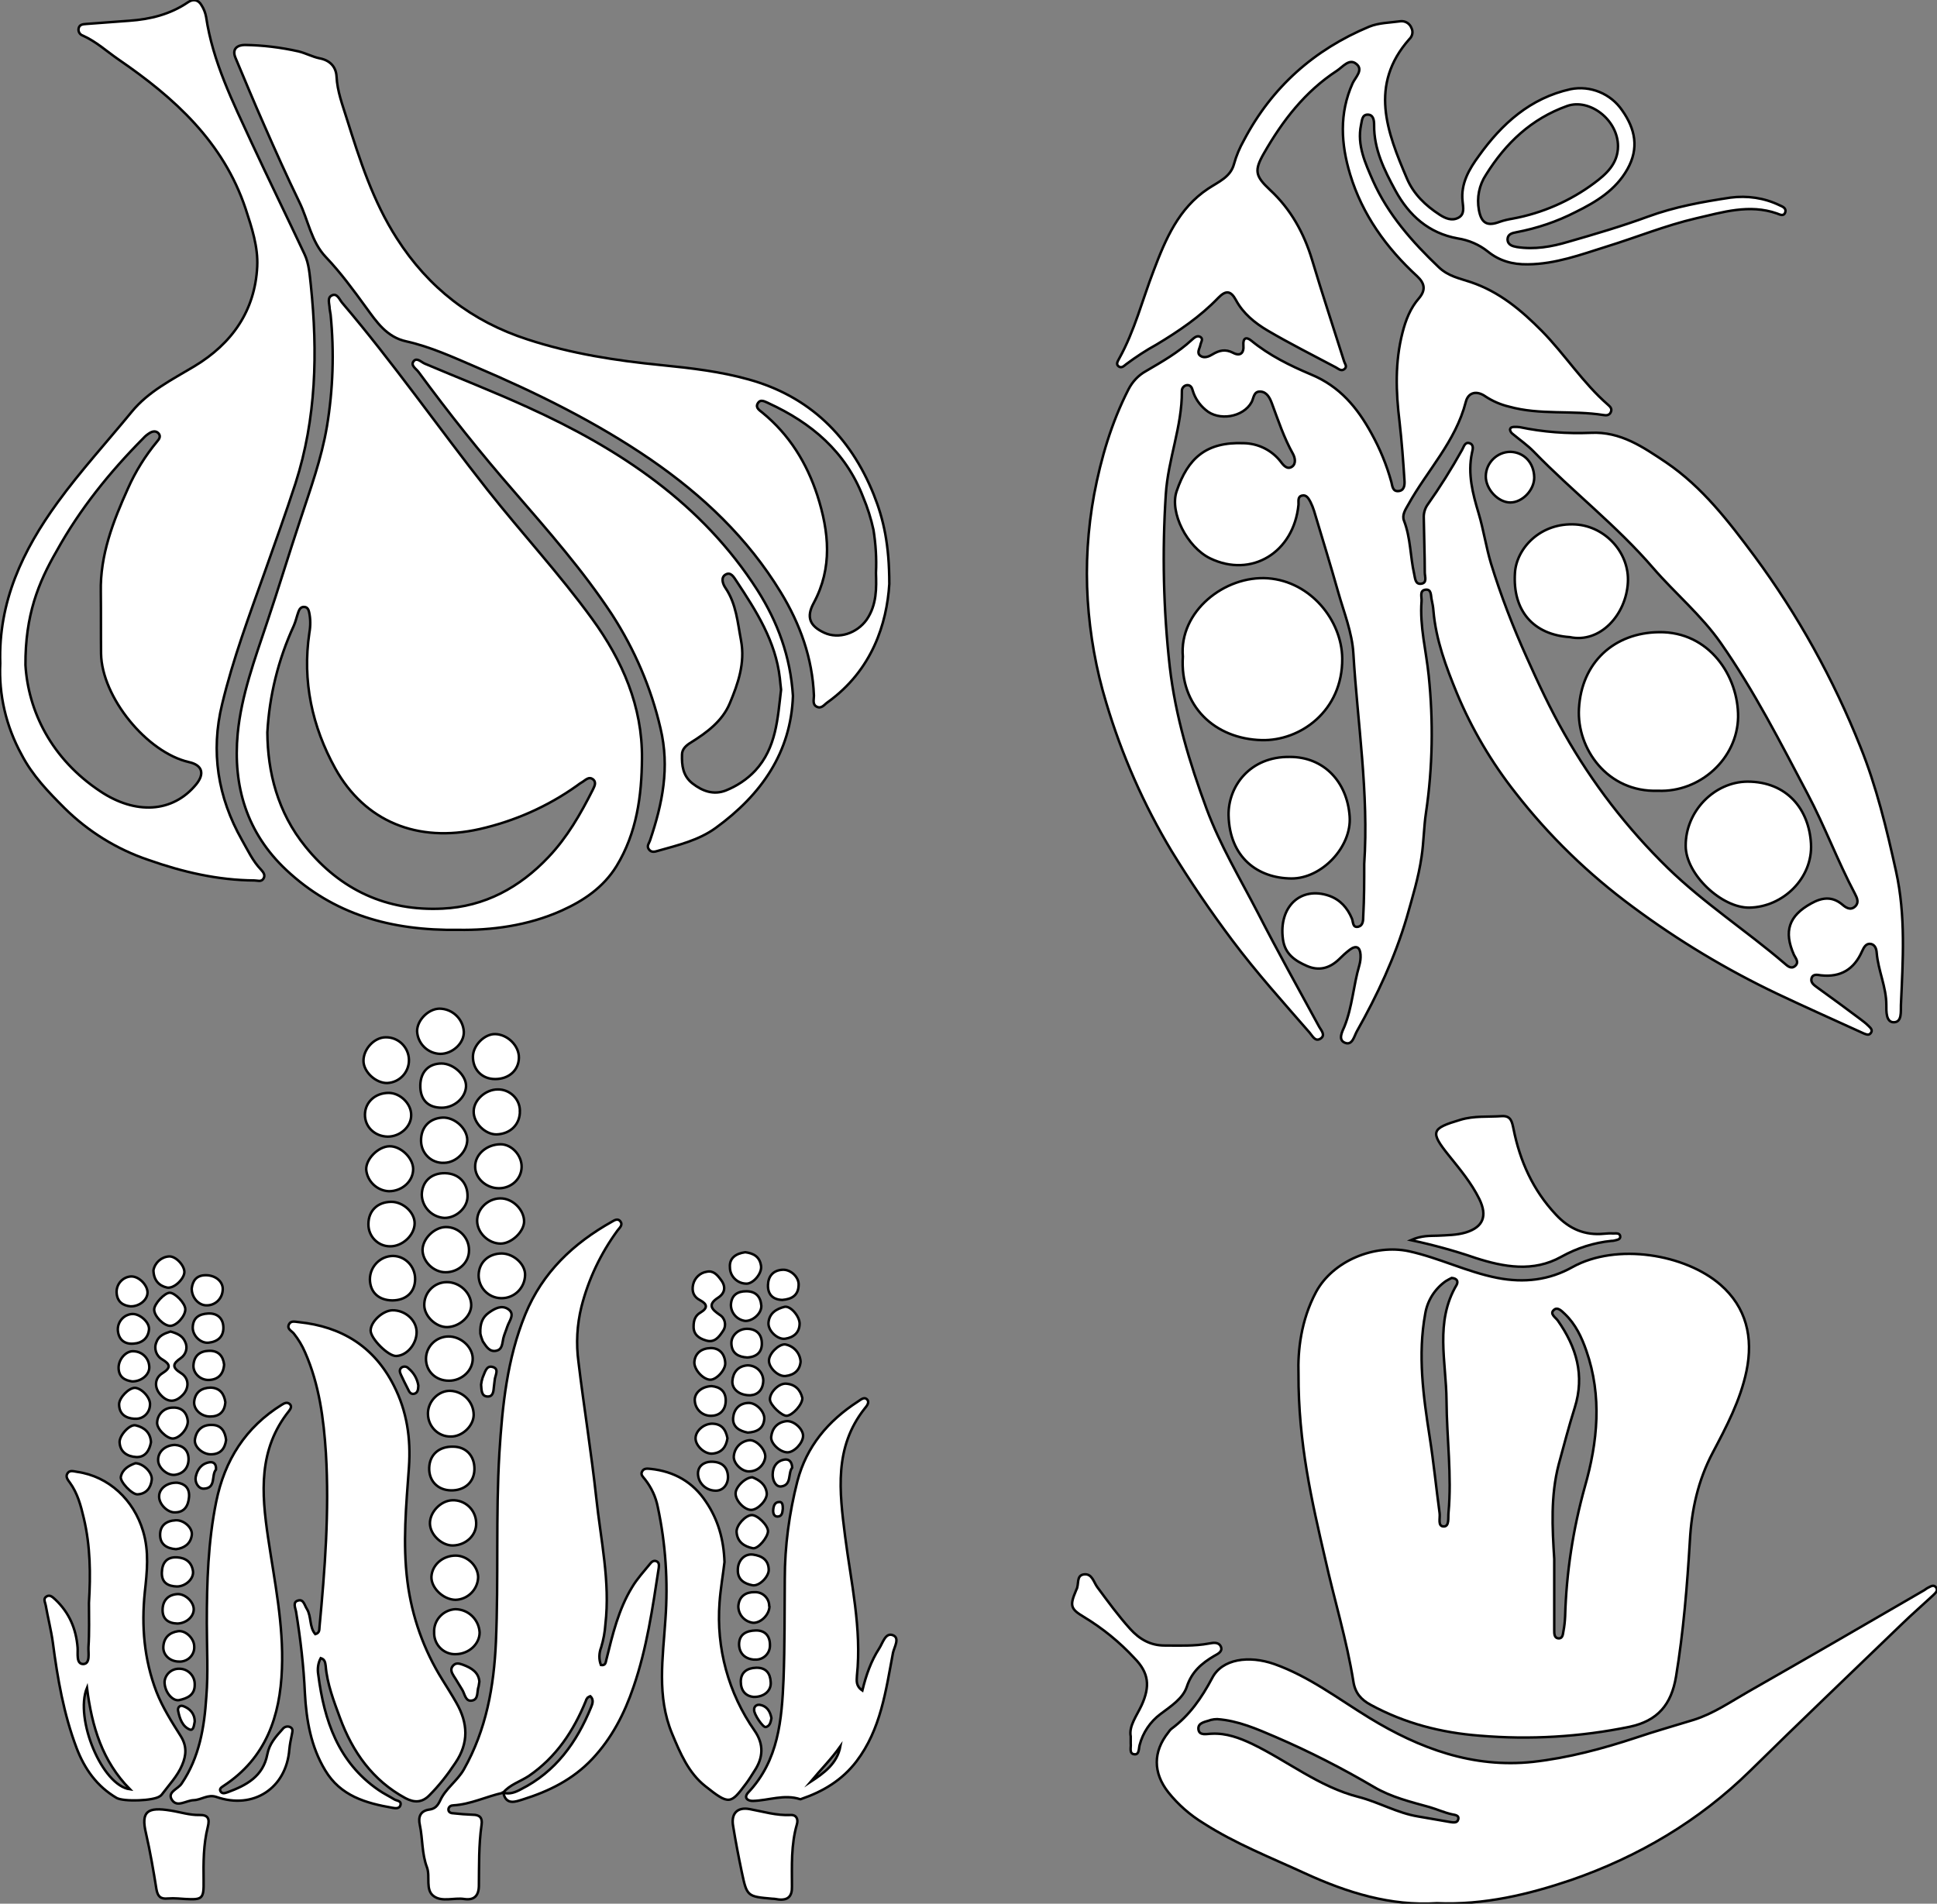 <?xml version="1.0" encoding="utf-8"?>
<!-- Generator: Adobe Illustrator 24.1.0, SVG Export Plug-In . SVG Version: 6.00 Build 0)  -->
<svg version="1.1" id="图层_1" xmlns="http://www.w3.org/2000/svg" xmlns:xlink="http://www.w3.org/1999/xlink" x="0px" y="0px"
	 viewBox="0 0 783.9 770.6" style="enable-background:new 0 0 783.9 770.6;" xml:space="preserve">
<rect x="0" y="0" width="783.9" height="770.6" fill="#808080" stroke="none"/>
<style type="text/css">
	.st0{fill:#FFFFFF;stroke:#000000;stroke-miterlimit:10;}
</style>
<g>
	<path id="X3FD6FFM2Gra6OT21" class="st0" d="M552.1,349.7c1.9-28.6-2.7-56.9-4.4-85.3c-0.5-8.3-3.8-16.5-6.1-24.6
		c-3.1-11-6.5-22-9.8-33c-0.4-1.3-0.9-2.5-1.5-3.7c-0.7-1.3-1.6-2.9-3.3-2.5c-2,0.4-1.4,2.4-1.5,3.7c-1.9,19.4-19.1,29.8-35.8,21.7
		c-9.2-4.5-16.5-18.5-13.5-27.2c4.5-13.2,11.8-20,27.1-19.4c6,0.1,11.5,2.9,15.1,7.6c1.1,1.5,2.6,3.2,4.5,1.9
		c1.7-1.2,1.2-3.6,0.4-5.1c-3.7-6.6-6-13.6-8.6-20.6c-0.8-2.1-2-4.6-4.7-4.7c-2.7-0.1-2.6,2.7-3.5,4.3c-3.3,6.1-13.3,7.8-18.6,3.1
		c-2.4-2-4.3-4.7-5.2-7.8c-0.3-1.2-0.9-2.3-2.3-2.2c-1.2,0.1-2.2,1.2-2.1,2.5c0,0,0,0,0,0c0.1,14.2-5.6,27.5-6.5,41.7
		c-1.5,23.3-1,46.6,1.6,69.8c2.3,20,8,38.8,14.9,57.5c5.5,14.8,13.5,28.1,20.7,42c8,15.6,16.5,30.9,24.9,46.3
		c0.8,1.4,2.7,3.4,0.4,4.8c-2.1,1.2-3.1-1.1-4.3-2.5c-10.7-12.3-21.6-24.4-31.4-37.5c-8.7-11.6-16.8-23.5-24.4-35.9
		c-11.3-18.8-20.2-39-26.5-60.1c-4.1-13.5-6.6-27.5-7.5-41.6c-0.9-14.3,0-28.7,2.6-42.8c2.8-14.7,7-29,13.9-42.5
		c1.6-3.1,4-5.7,7.1-7.4c6.5-3.8,13-7.5,18.5-12.6c1-0.9,2.2-2,3.5-1.2s0.2,2.1,0,3.2c-0.3,1.6-1.7,3.3,0.1,4.5
		c1.5,1,3.4,0.2,4.7-0.6c2.8-1.7,5.3-2.3,8.4-0.7c2.8,1.5,4.5,0.3,4.2-3.1c-0.2-2.7,1-3.6,3.2-1.8c7.3,6,15.7,10.1,24.2,13.7
		c11.6,4.8,18.7,13.4,24.4,23.8c3.5,6.3,6.2,12.9,8.1,19.8c0.4,1.6,0.5,3.7,2.7,3.6c2.5-0.1,2.7-2.4,2.6-4.1c-0.5-8-1.1-15.9-2-23.9
		c-1.5-12.2-1.9-24.2,1.2-36.2c1.3-5.1,3.2-9.9,6.6-13.8c3-3.5,2.3-6.2-0.7-9c-12.5-11.5-22.2-25-27.1-41.2
		c-3.7-12.2-4.5-24.7,1-36.9c1.1-2.4,4.6-5.5,1.4-7.9c-2.8-2.2-5.3,1.2-7.7,2.8c-12.9,8.4-22,20.2-29.5,33.3
		c-4.1,7.1-3.7,9.3,2.4,15c8.4,7.8,13.7,17.4,17,28.3c4.1,13.7,8.6,27.3,12.9,40.9c0.3,1.1,1.4,2.2,0.3,3.2c-1.3,1.2-2.5,0-3.6-0.6
		c-9.2-4.9-18.6-9.6-27.6-14.9c-5.1-3-9.9-6.9-12.8-12.3c-2.1-3.9-4.1-4.1-7.2-0.9c-7.3,7.6-16,13.5-25,18.9
		c-4.2,2.3-8.3,5-12.2,7.9c-0.9,0.7-1.9,1.8-3.1,0.9s-0.3-2.1,0.2-3.1c6.3-11.3,9.4-23.8,14-35.7c4.8-12.7,10.1-25.2,22-33.1
		c4.2-2.8,9.1-4.7,10.5-10c0.9-3.3,2.3-6.6,4-9.6c11.3-21.5,28.4-36.7,50.7-46c3.9-1.6,8.4-1.6,12.7-2.2c1.9-0.2,3.7,0.9,4.4,2.7
		c0.8,1.6,0.4,3.4-0.9,4.6c-16.3,18.5-9,37.5-0.9,56.4c2.7,6.3,7.5,10.9,13.2,14.6c2.3,1.5,4.9,2.6,7.5,1.3c2.8-1.4,2-4.3,1.8-6.7
		c-0.8-7.2,2.7-13.1,6.6-18.4c9.3-13,20.8-23.4,37.1-27c8-1.6,16.3,1.8,20.9,8.6c5.3,7.5,6.9,15.3,2.1,23.8S646,81.7,637.7,85.8
		c-7.6,3.9-15.6,6.6-24,8.2c-1.6,0.3-3.5,0.7-3.6,2.8c0,2.4,2.1,2.9,3.8,3.2c7.1,1.1,14-0.1,20.7-2.1c10.8-3.1,21.7-6.3,32.3-10.2
		c10.9-4,22.1-6,33.4-7.7c6.8-0.9,13.7,0.1,19.9,3.1c1.2,0.5,2.8,1.2,2.3,2.8c-0.6,1.9-2.3,0.9-3.4,0.5c-11.2-3.9-21.9-0.5-32.8,2
		c-12.4,2.9-24.1,7.7-36.1,11.4c-10.5,3.3-20.7,7.1-31.9,7.2c-6.2,0.1-11.5-1.4-16.2-5.2c-3.5-2.8-7.7-4.6-12.2-5.3
		c-11.7-2.1-19.7-9.3-25.2-19.4c-4.5-8.3-8.7-16.7-8.6-26.5c0-1.7-0.2-4.2-2.6-4.2s-2.3,2.6-2.7,4.2c-1.7,8.2,1.8,15.6,4.8,22.5
		c6.1,13.7,15.9,24.8,26.7,35.1c3.9,3.7,8.5,4.5,12.9,6c11.6,3.9,20.5,11.4,28.9,19.9c9.3,9.5,16.5,20.9,26.6,29.7
		c0.9,0.8,1.8,1.6,1.2,3s-1.9,1.4-3,1.2c-12.7-2-25.7,0.1-38.2-3.4c-3.4-0.8-6.6-2.2-9.5-4.1c-3.5-2.5-7-1.8-8,2.2
		c-4.1,16-15.6,27.7-23.3,41.6c-1.2,2.1-2.6,4.2-1.7,6.5c2.7,7,2.5,14.4,4.1,21.5c0.4,1.7,0.4,4.3,2.8,4c2.6-0.3,1.5-2.9,1.5-4.6
		c0-7.3-0.3-14.7-0.4-22c-0.1-1.8,0.4-3.7,1.4-5.2c5.1-7.2,9.8-14.7,14.1-22.4c0.7-1.2,1.1-3.3,3-2.7s1.3,2.6,1,3.9
		c-1.8,8.5,0.3,16.5,2.7,24.5c2,6.7,3,13.6,5,20.3c4,13,8.9,25.7,14.5,38.1c4.7,10.5,9.5,20.8,15.2,30.8
		c11.3,20,25.4,38.3,41.9,54.4c14.6,14.2,31.7,25.3,47.1,38.5c1.2,1,2.7,2.6,4.4,1.1s0.2-3.1-0.5-4.5c-4.2-9.5-2.1-15.8,7-20.8
		c4.3-2.4,8.4-3,12.5,0.4c1.5,1.3,3.4,2.6,5.3,0.8c1.6-1.5,0.8-3.4-0.1-5.1c-7-13.2-12.2-27.3-19.2-40.5c-11-20.8-21.6-41.7-35.1-61
		c-7.8-11.2-18.5-20.1-27.4-30.4c-14.7-17.1-32.6-30.9-48.2-47c-2.6-2.7-5.8-4.9-8.8-7.4c-0.5-0.4-0.8-1-0.9-1.6
		c0.1-1,1.1-1.1,1.9-1.1c0.7,0,1.3,0,2,0.1c9.5,2,19.2,2.7,28.8,2.3c12.1-0.6,21.2,5.8,30.5,12c14.7,10,25.3,23.9,35.8,38
		c17.5,23.7,31.9,49.7,42.8,77.1c6.5,16.1,10.6,33.1,14.4,50.3c4,18.1,2.8,36.1,2,54.2c-0.1,2.6,0.5,7-2.9,7c-3.2,0-3-4.5-3-7
		c0-7.3-3.3-13.9-3.9-21.1c-0.1-1.5-0.6-3.2-2.3-3.6c-2-0.4-2.9,1.4-3.6,2.9c-3.2,7.3-8.6,10.7-16.7,9.8c-1.4-0.2-3.3-0.7-3.8,1.3
		c-0.4,1.7,1.1,2.7,2.3,3.6c5.8,4.2,11.6,8.4,17.3,12.7c1.2,0.9,2.4,1.8,3.5,2.9c0.8,0.8,1.9,1.7,0.8,3c-0.8,0.9-1.8,0.4-2.8,0
		c-11.6-5.3-23.3-10.5-34.9-16c-20.6-9.8-40.2-21.6-58.5-35.2c-17.9-13.2-33.9-28.7-47.5-46.2c-9.7-12.3-17.7-25.9-23.7-40.3
		c-4.4-10.7-8.5-21.6-9.5-33.4c-0.1-1.5-0.4-3-0.7-4.4c-0.4-1.7,0-4.4-2.5-4.1s-1.5,2.9-1.6,4.6c-0.8,10.3,1.9,20.2,2.9,30.3
		c1.9,18.4,1.6,37-1.1,55.3c-0.9,5.9-0.9,12-1.8,17.9c-1.2,8.3-3.7,16.5-6,24.6c-4.8,16.2-11.9,31.4-20.2,46.1
		c-1.1,2-1.8,5.8-4.8,4.6s-1-4.7-0.2-6.6c3.2-8,3.6-16.5,6-24.7c0.4-1.4,0.6-2.9,0.5-4.4c-0.2-3-1.7-3.9-4.3-2
		c-1.6,1.2-3.1,2.6-4.5,4c-3.8,3.6-8.1,4.7-12.9,2.6s-8.9-4.8-9.7-10.8c-1.8-13.1,7.1-21.6,18.7-17.6c4.5,1.6,7.4,4.9,9.2,9.2
		c0.6,1.4,0.2,3.9,2.7,3.3c1.8-0.5,1.9-2.5,1.9-4.2C552.1,363.7,552.1,356.7,552.1,349.7z M654.8,59.2c0-10.7-11.5-19.5-20.6-16.3
		c-14.5,5.2-24.8,15-32.8,27.8c-2.8,4.2-3.8,9.3-2.9,14.3c1,5.4,3.4,6.7,8.4,4.8c1.7-0.6,3.5-1,5.3-1.3c11.9-2.2,23.2-7.1,33-14.4
		C649.9,70.6,654.8,66.3,654.8,59.2z"/>
	<path id="XFF3366M2Color4_1_" class="st0" d="M525.5,556.1c-0.3-9.1,0.9-21.5,7.1-33.1c6.8-12.6,23.6-19.5,37.6-16.5
		c12.3,2.7,23.5,8.4,35.8,10.8c10.8,2.1,21,0.9,30.4-4.4c17.9-9.9,45.6-5.2,59.8,7.1c10.6,9.2,13.4,21.4,10.6,35
		c-2.5,11.9-8.1,22.5-13.7,33.1c-5.9,11.2-8.5,23-9.2,35.4c-1.1,18.4-2.6,36.9-5.6,55.1c-1.9,11.5-7.5,18-18.8,20.4
		c-19.9,4.1-40.3,5.3-60.6,3.6c-15.7-1.2-30.4-5-44.2-12.5c-3.9-2.1-6.3-4.8-7-9.5c-2.7-16.8-7.7-33-11.4-49.6
		C530.9,607.7,525.4,584.1,525.5,556.1z M629,631.1c0,9.6,0,19.3,0,28.9c0,1.3,0,3,1.6,3.2c1.8,0.2,1.9-1.6,2.1-2.8
		c0.4-2,0.6-4,0.7-6c0.5-17.8,3.2-35.4,8-52.6c5.2-18.2,7-36.6,0.6-55c-1.9-5.5-4.4-10.8-8.7-14.9c-1.2-1.1-3-3.2-4.6-1.5
		c-1.5,1.5,0.8,2.9,1.7,4.1c7.6,10.8,11,22.2,6.9,35.3c-2.4,7.6-4.4,15.3-6.5,23C627.5,605.5,628.2,618.3,629,631.1L629,631.1z
		 M587.5,517.3c-0.8,0.4-1.6,0.8-2.4,1.3c-4.4,3.1-7.4,7.8-8.3,13.1c-3.1,16.8-0.8,33.4,1.8,50.1c1.6,10.2,2.6,20.4,4,30.7
		c0.3,2-0.9,5.4,1.7,5.4c2.3,0,1.7-3.5,1.9-5.5c1.4-15.1-0.7-30.2-0.8-45.4c-0.1-15.8-4.8-31.9,4.1-46.9
		C590.2,518.7,589.7,517.5,587.5,517.3z"/>
	<path id="XE655FFM2Gra4OT30_3_" class="st0" d="M185.6,376.4c-27.6,0.4-50.7-6.4-69.7-24.2c-16-15-21.7-33.9-19.7-55.3
		c1.5-15.5,6.9-30,11.8-44.7c4.7-13.9,8.9-27.9,13.5-41.7c4.1-12.5,8.6-24.8,10.8-37.8c2.5-15,3-30.2,1.5-45.3
		c-0.1-0.8-0.3-1.6-0.4-2.5c0-1.9-1.2-4.5,1.1-5.4c2-0.8,2.9,1.8,4,3.1c20.7,24.3,39,50.6,58.8,75.7c13.9,17.6,29.2,34.1,42.4,52.3
		c12.2,16.8,20.3,35.4,20.1,56.4c-0.1,15.1-2.1,30.2-10.3,43.6c-5.3,8.6-13.3,14-22.2,18C213.5,374.8,198.7,376.6,185.6,376.4z
		 M108.2,296.5c0.1,15.9,4.1,32.3,15.4,46.2c14.2,17.6,32.9,26.2,55.5,25.1c17-0.8,31.2-8.5,42.9-20.9c7.5-7.9,12.9-17.3,17.8-27
		c0.7-1.5,1.8-3.2,0.1-4.5c-1.5-1.1-2.8,0.2-4,1c-0.9,0.5-1.7,1.1-2.5,1.7c-11.8,8.4-25.2,14.3-39.3,17.5
		c-25.2,5.7-46.5-3.1-58.4-24.5c-9.4-17-13.4-35.4-10.5-54.9c0.5-2.8,0.5-5.7-0.1-8.4c-0.2-1-0.7-2-1.8-2.1
		c-1.4-0.2-2.1,0.8-2.5,1.9c-0.7,1.9-1.1,3.9-1.9,5.7C112.6,267,109,281.6,108.2,296.5z"/>
	<path id="XE655FFM2Gra4OT30_2_" class="st0" d="M0.1,268.5c-0.8-24.9,9.1-45.7,23.2-65.1c9.3-12.8,20-24.5,30-36.7
		c6.8-8.3,16.3-13,25.3-18.4c15.3-9.2,24.6-22.5,25.5-40.4c0.4-7.9-2.2-15.8-4.7-23.4c-9-27-28.8-44.9-51.4-60.4
		c-4.8-3.3-9.1-7.3-14.5-9.7c-1.2-0.4-1.9-1.6-1.7-2.8c0.3-1.7,1.7-1.8,3.1-1.9c5.8-0.4,11.6-0.9,17.4-1.3
		c8.6-0.6,16.6-2.6,23.8-7.5c2-1.4,4.2-1.1,5.5,1.3c0.9,1.4,1.5,3,1.8,4.6c2.7,18.2,10.8,34.4,18.4,50.9c7,15.1,14.3,30,21.4,45.1
		c1.9,4,2.1,8.4,2.6,12.7c2.8,27.1,2.2,53.9-6.2,80.1c-3.9,12-8.2,23.9-12.4,35.8c-6.3,17.7-12.9,35.3-17.3,53.6
		c-4.7,19.2-1.8,37.7,8,55c2.4,4.2,4.4,8.6,7.8,12.1c0.9,1,1.8,2.2,0.9,3.6s-2.4,0.7-3.6,0.7c-14.8-0.1-29-3.4-42.9-8.3
		c-12.8-4.3-24.4-11.5-34-21c-6.6-6.6-13-13.2-17.4-21.7C2.4,293.9-0.5,281.2,0.1,268.5z M10.3,269.2c1.1,18.4,10.3,37.9,30.4,51.2
		c14,9.3,29.1,8.8,38.7-2.9c3.5-4.3,2.5-7.8-2.9-9c-17.1-3.9-35.3-26.3-35.6-43.9c-0.1-8.3,0-16.6-0.1-25c-0.3-15,5-28.6,11-41.9
		c3-6.8,7-13.2,11.8-19c0.8-0.9,1.5-2,0.7-3.1c-1-1.3-2.4-1.1-3.6-0.4c-1,0.6-1.9,1.3-2.7,2.2c-13.6,13.7-25.7,28.7-35.1,45.7
		C15.5,235.9,10.2,249,10.3,269.2L10.3,269.2z"/>
	<path id="XFF3366M2Color4" class="st0" d="M581.5,770.4c-18.6,1.2-36.2-4.2-53.4-12.1c-13.9-6.4-28.2-12-41.1-20.3
		c-5.4-3.3-10.2-7.5-14.2-12.5c-6.2-7.9-6.2-16.4,0-24.2c0.4-0.6,0.8-1.1,1.3-1.5c7.3-5.4,12.2-12.5,16.5-20.6
		c4-7.7,14.8-9.2,25.1-5.6c14.1,5,25.9,14.1,38.5,21.8c20.3,12.4,41.9,20.4,66.2,17.8c14.2-1.6,28.1-5.3,41.7-9.8
		c7.7-2.6,15.5-4.8,23.3-7.2c8-2.5,14.9-7.3,22.1-11.4c23.7-13.5,47.3-27.2,70.9-40.9c0.6-0.3,1.1-0.8,1.7-1.1
		c1.2-0.6,2.5-1.6,3.5-0.1c0.8,1.2-0.4,2.2-1.2,3c-4.3,4-8.7,7.8-12.8,11.8c-20.5,19.8-41.1,39.4-61.4,59.4
		c-20.7,20.3-45.2,34.7-72.3,44.1C618.5,766.9,600.6,771.2,581.5,770.4z M492.6,695.9c-0.8,0-1.7,0.1-2.5,0.3
		c-2.1,0.8-5.4,1-5.1,3.8s3.5,1.8,5.4,1.8c5.9-0.3,11.2,1.7,16.3,4.1c14.5,7,27.1,17.4,43.1,21.5c8.2,2.1,15.6,6.5,24.1,7.9
		c4.2,0.7,8.5,1.5,12.7,2.2c1.3,0.2,3.1,0.6,3.5-0.9c0.6-1.9-1.4-1.9-2.6-2.2c-3.1-0.7-5.9-2-9-2.9c-7.6-2.1-15.4-4-22.4-8.1
		c-12.9-7.6-26.2-14.4-39.9-20.3C508.7,699.9,501.1,696.5,492.6,695.9z"/>
	<path id="XE655FFM2Gra4OT30_1_" class="st0" d="M359.9,236.4c-1,16-6.9,34.9-25,47.9c-1.3,0.9-2.4,2.7-4.3,1.8s-1.2-2.9-1.2-4.5
		c-0.6-15.2-5.6-29-13.4-41.8c-13.4-22-31.5-39.2-52.7-53.8c-22.2-15.2-46.2-27-70.8-37.5c-9.1-3.9-18.2-8.1-28-10.3
		c-8-1.7-12.1-7.9-16.4-13.8c-5.1-7-10.2-14-16.2-20.3c-6-6.3-7.1-14.9-10.8-22.4c-5-10.3-9.7-20.8-14.3-31.3c-4-9-7.7-18-11.5-27
		c-1.6-3.8,1-5.2,3.8-5.2c7.3,0.1,14.6,1,21.7,2.6c2.9,0.7,5.6,2.2,8.5,2.8c4.3,0.8,6.7,3.5,6.9,7.4c0.3,6,2.4,11.4,4.1,16.9
		c5.3,16.8,10.6,33.5,20.3,48.6c12.8,20,30.3,33.6,52.9,40.9c17.7,5.8,35.9,8.6,54.2,10.4c12,1.2,23.9,2.6,35.3,5.8
		c24.5,6.8,41.1,23,50.6,46.6C357.6,210.2,359.9,220.5,359.9,236.4z M354.5,231.9c0.3-5.8-0.1-11.7-1-17.4c-1-4.6-2.4-9-4.2-13.3
		c-7.1-18.4-20.9-30-38.3-38c-1.4-0.6-3.3-1.9-4.4,0.2c-0.9,1.7,0.8,2.7,1.9,3.6c10.9,8.9,18,20.4,22.3,33.6
		c4.7,14.7,6.2,29.2-1.5,43.5c-3.1,5.7-1.6,9.3,4.2,12c6,2.8,13.3,0.2,17.2-5.2C354.9,244.8,354.7,237.9,354.5,231.9z"/>
	<path id="XB6D21FM2Gra4OT29_5_" class="st0" d="M203.6,725.7c-6.8,1.5-13.1,4.7-20.2,5.1c-0.9,0-1.7,0.5-1.9,1.4
		c-0.2,1.3,0.9,1.8,1.9,1.8c2.6,0.3,5.3,0.5,7.9,0.6c2.8,0,4,1.2,3.6,4c-1.2,8.3-1,16.6-1.1,24.9c-0.1,4.1-2.1,5.8-6,5.2
		s-8.9,1.3-12.2-1.1c-3.6-2.5-1.4-7.9-2.8-11.7c-2.1-5.5-1.7-11.5-2.9-17.2c-0.7-3.1,0.1-5.7,3.9-6.2c2.2-0.3,3.3-1.5,4.3-3.6
		c2.2-4.9,6.9-7.9,9.6-12.6c9.1-16.1,12.2-33.6,13-51.7c1.1-25.5-0.1-51,1.4-76.4c1.2-19.1,3.1-38.1,10.5-56.2
		c7-17,19.4-28.7,35.1-37.5c1-0.6,2.2-1.3,3.2-0.3c1.4,1.6-0.1,2.7-1,3.9c-6.8,9.3-11.8,19.8-14.6,30.9c-1.8,7.3-2.2,14.9-1.2,22.3
		c2.2,18.3,5.2,36.6,7.2,55c1.8,17,5.7,33.9,3.7,51.2c-0.2,3.2-0.8,6.3-1.7,9.3c-0.9,2.3-1,4.9-0.1,7.2c2,0.3,1.9-1.2,2.2-2.2
		c2.5-10.1,4.9-20.3,10.4-29.3c2-3.4,4.8-6.4,7.3-9.5c0.6-0.8,1.5-1.5,2.6-1s1,1.6,0.9,2.6c-2.5,16.3-4.8,32.5-10.2,48.2
		c-3.7,10.9-8.8,20.8-16.7,29.2s-17.6,13.1-28.1,16.4c-2.9,0.9-6.8,2.5-7.9-2.7c2.6,0.7,4.9-0.2,7.1-1.4c14.1-7.1,22.6-19,28.4-33.2
		c0.6-1.4,1.2-3.1-0.3-4.5c-0.4,0.1-0.7,0.4-1.1,0.6c-0.3,0.4-0.6,0.8-0.7,1.3c-5,12.2-12,22.8-23.1,30.4
		C210.5,721.2,206.3,722.4,203.6,725.7z"/>
	<path id="XE655FFM2Gra4OT30" class="st0" d="M320.9,281.7c-0.8,22.9-12.8,40-31.2,53.4c-7,5.1-15.3,7-23.4,9.3
		c-1.3,0.4-2.7,0.8-3.7-0.6s0.1-2.4,0.5-3.7c5-14.8,8-29.4,4.2-45.3c-3.8-16.4-10.5-31.9-19.6-46C236,231,221.9,215,208,198.9
		c-13.6-15.6-26.4-31.7-38.6-48.3c-0.9-1.3-3.5-2.7-1.9-4.5c1.3-1.4,3,0.5,4.4,1.1c13.9,5.9,28,11.4,41.8,17.7
		c37.2,16.9,70.4,38.9,92.9,74.1C314.7,251.8,319.9,265.7,320.9,281.7z M316.1,279.2c-0.2-1.4-0.3-3.1-0.5-4.7
		c-1.7-14.9-9.5-27.1-17.5-39.2c-1.1-1.6-2.3-4-4.5-2.7c-2,1.2-1.1,3.8,0,5.4c4.4,6.5,4.9,14,6.3,21.3c1.7,9.1-1.2,17.4-4.6,25.5
		c-3,7.1-9.2,11.7-15.6,15.7c-2,1.2-3.7,2.7-3.7,5c-0.1,4.3,0.3,8.5,4.2,11.6c4.1,3.2,8.6,4.8,13.5,2.9c4.5-1.8,8.6-4.5,11.9-8
		C314.2,302.7,314.7,290.9,316.1,279.2L316.1,279.2z"/>
	<path id="XB6D21FM2Gra4OT29_4_" class="st0" d="M129.8,671.2c-1.1,2-1.4,4.4-1,6.7c2.4,18.5,8,35.4,24.4,46.7
		c2,1.4,4.3,2.5,6.4,3.8c1,0.6,3.1,0.5,2.4,2.5c-0.5,1.3-2,1.1-3.1,0.9c-10.9-1.9-21.1-4.8-27.3-15.2c-5.8-9.6-7.6-20.3-8.2-31.1
		c-0.5-11.1-1.8-22.2-3.6-33.2c-0.3-1.5-1.4-3.8,0.8-4.4c2.3-0.7,2.6,1.9,3.6,3.4c1.9,3.1,0.9,7.3,3.4,10.2c1.8-0.5,1.6-1.8,1.7-2.9
		c2.2-23.4,4-46.8,2.6-70.3c-0.9-14-2.7-27.8-8.4-40.8c-1.2-2.8-2.7-5.3-4.6-7.7c-0.9-1.1-2.8-1.8-2-3.6s2.6-1.1,4.1-1
		c17.3,1.8,30.4,9.9,38.4,25.7c5.3,10.4,6.9,21.4,6.1,33c-1.1,15.4-2.6,30.8-0.6,46.4c1.8,14.1,6.6,27.6,14.1,39.6
		c1.9,3.1,3.9,6.2,5.7,9.4c4.7,8.2,5.1,16.2-0.4,24.3c-3.1,4.7-6.6,9.2-10.6,13.2c-2.9,2.9-6,3-9.6,1.1
		c-13.3-7.2-21.4-18.7-26.5-32.5c-2.5-6.8-5.2-13.7-5.8-21.1C131.6,673,131.5,671.7,129.8,671.2z"/>
	<path id="XB6D21FM2Gra4OT29_3_" class="st0" d="M349,684.3c1.5-6.2,3.5-11.9,6.8-17c1.5-2.3,2.5-6.5,5.5-5.4s0.6,4.8,0.1,7.1
		c-2.9,15.3-4.9,31-14.8,44c-5.8,7.6-13.5,12.2-22.3,15.2c-0.1,0-0.3,0.2-0.5,0.1c-6.4-2.1-12.7,0.5-19,0.7c-2.1,0.1-4-1.2-2-3.4
		c12.3-13,13.6-29.5,14.3-46c0.5-13.5,0.4-27,0.5-40.5c0-13.3,1.8-26.6,5.1-39.5c3.7-14.1,12.4-24.4,24.4-32.2
		c1.1-0.7,2.5-2,3.6-1.1c1.5,1.3,0,2.9-0.8,3.9c-12.4,15.7-10.2,33.5-7.9,51.6c2.4,18.8,6.8,37.4,4.8,56.5
		C346.7,680.3,346.3,682.5,349,684.3z M340.1,706.9c-3.7,5.2-8.1,9.6-12.1,14.4C333.5,717.7,338.8,713.9,340.1,706.9z"/>
	<path id="XB6D21FM2Gra4OT29_2_" class="st0" d="M83.7,657.1c0-16.5,0.5-33,3.8-49.2c3.4-16.8,11.9-30.2,26.6-39.3
		c1-0.6,2.1-1.2,3.2-0.2c0.9,0.9,0.3,1.9-0.3,2.7c-12.5,15.6-11.2,33.2-8.5,51.4c2.6,17.6,6.3,35.1,5.6,53
		c-0.7,19.3-6.5,36.2-23.6,47.4c-0.9,0.6-1.9,1.2-1.2,2.3s1.8,0.6,2.8,0.3c7.6-2.8,14.4-6.4,16.1-15.4c0.8-4.2,3.4-7.1,6.1-10.1
		c0.7-1,2-1.4,3.1-0.9c1.4,0.7,0.9,1.9,0.7,3.1c-0.4,1.9-0.8,3.9-1,5.9c-1.2,15.8-14.6,24.5-29.5,19.3c-3.5-1.2-6.1,1.2-9.2,1.3
		s-6.7,3.1-8.8-0.1s2.5-4.4,3.9-6.6c7.2-10.6,9.2-22.8,10-35.1C84.3,677.1,83.7,667.1,83.7,657.1z"/>
	<path id="XB6D21FM2Gra4OT29_1_" class="st0" d="M36,648.8c0.7-11.5,0.6-23-2.1-34.3c-1.2-5.1-2.5-10-5.6-14.3
		c-0.8-1.1-1.8-2.3-1.1-3.6c0.9-1.7,2.6-1,4-0.8c12.8,1.8,22.9,11.3,26.7,24c2.5,8.3,1.6,16.5,0.7,24.7c-1.4,13.8-0.3,27.2,4.7,40.3
		c2.5,6.4,6.2,12.2,9.8,17.9c2.6,4.1,2.3,7.8,0.6,11.8c-1.9,4.5-5.3,8-8.2,11.9c-0.2,0.3-0.5,0.5-0.8,0.7
		c-2.5,1.9-14.6,2.3-17.5,0.7c-8-4.7-13-11.8-16.2-20.2c-5.2-13.7-7.7-28.1-9.6-42.6c-0.7-5.1-2-10.1-2.9-15.2
		c-0.2-1.2-1.2-2.7,0.4-3.6c1.4-0.8,2.5,0.4,3.5,1.3c5.6,5.3,8.4,11.8,9,19.4c0.2,2.4-0.7,6.7,2.3,6.7c2.9-0.1,2-4.4,2.1-6.8
		C36.2,660.8,36,654.8,36,648.8z M35.2,683.2c-5.1,12.5,6.1,39.6,17.4,41.1C41.4,712.9,37.2,699,35.2,683.2L35.2,683.2z"/>
	<path id="X78D111M2Color15_5_" class="st0" d="M478.7,265.8c-1.6-18.2,16.9-33,34.5-31.7c17.2,1.3,29.8,17,30,32.4
		c0.2,21.3-17,33.5-32.6,33.1C491.6,299.1,477.4,285.8,478.7,265.8z"/>
	<path id="X78D111M2Color15_4_" class="st0" d="M671,320.1c-20.6,0.7-32.9-17.2-32-33.2c1-18.8,14.3-30.8,32.4-31
		c20.3-0.3,32.2,17.8,32,34.4C703.1,307.1,688,320.8,671,320.1z"/>
	<path id="XB6D21FM2Gra4OT29" class="st0" d="M293.2,632.3c-0.6,5.2-1.6,10.8-2,16.4c-1.4,18.4,3.6,36.8,14.2,51.9
		c3.8,5.5,3.5,10.9-0.1,16.3c-1.1,1.7-2.1,3.4-3.3,5c-6.3,8.4-6.8,8.9-16.6,1.1c-6.8-5.4-10.1-13.3-13.4-21.2
		c-6.3-15.2-3.7-30.7-2.7-46.3c1.1-15.2,0.1-30.6-3.1-45.5c-0.8-4.1-2.6-7.9-5.2-11.2c-0.7-0.9-1.8-1.8-1.2-3
		c0.7-1.6,2.2-1.3,3.5-1.2c9.5,1,17.1,5.3,22.4,13.3C290.6,615.1,292.9,623.2,293.2,632.3z"/>
	<path id="X376600M2Color16_3_" class="st0" d="M571,502c4.3-1.9,7.6-1.7,10.8-1.8c3.8-0.2,7.7-0.2,11.4-1.3
		c7.1-2.2,8.8-6.7,5.5-13.5c-3.2-6.5-7.8-12-12.3-17.6c-7.8-9.7-7.2-11,4.6-14.5c5.6-1.7,11.2-1.1,16.8-1.5c3.7-0.2,4.1,2.3,4.7,5.1
		c2.6,13.1,7.9,24.9,17.2,34.8c5.4,5.8,11.7,8.5,19.6,7.7c1.2-0.1,2.3-0.2,3.5-0.1c1.1,0,2.7-0.3,2.9,1.1s-1.4,1.5-2.5,1.8
		c-0.3,0.1-0.7,0.1-1,0.1c-7.1,0.7-14,2.9-20.3,6.4c-11.4,6.4-23.3,4.2-34.8,0.5C588.7,506.3,579.9,503.9,571,502z"/>
	<path id="X78D111M2Color15_3_" class="st0" d="M707.2,316.4c16,0,24.9,11.2,25.7,25.1s-11.3,25.7-25,25.9
		c-11.2,0.1-25.7-13.5-25.7-25C682.1,328.5,693.7,316.5,707.2,316.4z"/>
	<path id="X78D111M2Color15_2_" class="st0" d="M522.1,306.4c13.5,0,23.1,9.9,24.1,24.1c0.9,12.3-11.3,25.2-23.6,25.1
		c-13.5-0.1-25-8.4-25.4-25.6C497,318.5,505.7,306.1,522.1,306.4z"/>
	<path id="X78D111M2Color15_1_" class="st0" d="M635.3,257.9c-14.8-1-23.2-10.7-22.2-26c0.6-9.9,10.3-20.5,24.6-19.6
		c12.1,0.8,21.8,11.6,21.1,23.5C658.1,248.8,647.6,260.5,635.3,257.9z"/>
	<path id="X376600M2Color16_2_" class="st0" d="M457.6,702.9c-0.8-4.2,2.4-8.3,4.4-12.6c3.5-7.7,3-13.1-2.9-19.1
		c-6-6.5-12.9-12.1-20.5-16.7c-5.4-3.2-5.7-4.6-3.2-10.5c0.1-0.2,0.1-0.3,0.2-0.5c1.2-2-0.2-5.8,3.1-6.2s3.9,3.2,5.4,5.2
		c4.3,5.8,8.5,11.6,13.3,16.9c3.7,4.1,8.1,6.7,13.9,6.7c6,0,12,0.3,17.9-0.8c1.7-0.3,4-0.8,4.9,1.3c0.8,2-1.3,2.9-2.7,3.7
		c-5.1,3-9.1,6.4-11.1,12.5c-1.6,4.8-6.5,7.9-10.6,11c-4.2,3.1-7.2,7.6-8.5,12.6c-0.4,1.5-0.1,4.1-2.3,3.7c-2-0.3-1.1-2.8-1.3-4.3
		C457.6,704.9,457.6,703.9,457.6,702.9z"/>
	<path id="X376600M2Color16_1_" class="st0" d="M72,768.5c-1.4-0.1-2.7-0.1-4.1,0c-3,0.3-4.1-0.9-4.6-3.8
		c-1.2-7.5-2.5-15.1-4.2-22.5c-2.2-9.1,0.7-10.8,9.9-9.3c3.9,0.6,7.7,1.9,11.7,1.8c3.6-0.1,4.2,1.6,3.4,4.8
		c-1.8,7.2-1.8,14.5-1.7,21.8s-0.4,7.8-7.5,7.4L72,768.5z"/>
	<path id="X376600M2Color16" class="st0" d="M315.1,768.9c-0.8-0.1-1.6-0.3-2.5-0.3c-10.2-0.9-10.3-0.9-12.4-10.8
		c-1.3-6.2-2.5-12.4-3.5-18.6c-0.9-5,1.6-7.8,6.6-6.9c5.5,1,10.9,2.7,16.7,2.4c2.4-0.1,3.1,1.8,2.5,3.8c-2.4,8.3-2,16.7-2,25.2
		C320.6,767.5,319,769.3,315.1,768.9z"/>
	<path id="X78D111M2Color15" class="st0" d="M620.9,193.3c0,5.1-4.8,10.1-9.7,10.1s-10-5.4-9.9-10.7c0.1-5.4,4.6-9.8,10-9.8
		C616.8,183.1,620.8,187.3,620.9,193.3z"/>
	<path id="XB6D21FM2Gra3OT28_75_" class="st0" d="M212.5,516.1c-0.1,5.3-4.4,9.5-9.7,9.4c-5.1-0.1-9.1-4.2-9.1-9.3c0,0,0,0,0,0
		c0.1-5.2,4-8.8,9.4-8.8C208,507.5,212.6,511.8,212.5,516.1z"/>
	<path id="XB6D21FM2Gra3OT28_74_" class="st0" d="M178.2,426.6c-5.1-0.1-9.2-4.2-9.4-9.2c0-4.4,4.5-9,9-9.1c5.2,0,9.6,4.1,9.9,9.3
		C187.9,422.2,183.2,426.6,178.2,426.6z"/>
	<path id="XB6D21FM2Gra3OT28_73_" class="st0" d="M170.4,461.9c-0.1-5.5,3.3-9.2,8.7-9.5c4.9-0.2,10,4.4,10,9.1
		c-0.1,4.7-4.5,9.1-9.3,9.2C174.7,471,170.5,467,170.4,461.9C170.4,462,170.4,462,170.4,461.9z"/>
	<path id="XB6D21FM2Gra3OT28_72_" class="st0" d="M183.3,625.6c-4.4,0.1-9.1-4.2-9.3-8.7c-0.2-4.6,4.2-9.4,9-9.6
		c5.2-0.2,9.5,3.8,9.7,9c0,0.1,0,0.2,0,0.2C192.9,621.4,188.6,625.5,183.3,625.6z"/>
	<path id="XB6D21FM2Gra3OT28_71_" class="st0" d="M191.7,572.8c-0.1,4.5-4.7,8.8-9.3,8.7c-5,0.1-9.1-4-9.2-9c0-0.2,0-0.4,0-0.7
		c0.2-4.8,4.4-8.9,9-8.8C187.5,563.2,191.7,567.5,191.7,572.8z"/>
	<path id="XB6D21FM2Gra3OT28_70_" class="st0" d="M180.5,496.7c5.1,0,9.3,4.2,9.3,9.3c0,0.1,0,0.2,0,0.2c0,4.9-4.2,8.8-9.5,8.8
		c-4.9,0-9.3-4.4-9.3-9.1C171.1,501.3,175.9,496.7,180.5,496.7z"/>
	<path id="XB6D21FM2Gra3OT28_69_" class="st0" d="M181,537.2c-4.5,0.1-9.2-4.3-9.3-8.8c-0.1-5.1,3.9-9.3,9-9.4
		c5.2-0.1,9.9,4.2,10,9.2C190.8,532.7,186,537.1,181,537.2z"/>
	<path id="XB6D21FM2Gra3OT28_68_" class="st0" d="M181.6,558.9c-5.3,0-9.3-3.9-9.2-9c0.1-4.9,4.1-8.8,9-8.9c5-0.1,9.7,4.1,9.9,8.7
		C191.5,554.7,186.9,559,181.6,558.9z"/>
	<path id="XB6D21FM2Gra3OT28_67_" class="st0" d="M156.1,419.9c5.1-0.1,9.3,4,9.4,9.1c0.1,5-3.8,9.2-8.8,9.4c-4.6,0.1-9.6-4.5-9.6-9
		C147.1,424.6,151.5,419.9,156.1,419.9z"/>
	<path id="XB6D21FM2Gra3OT28_66_" class="st0" d="M156.9,460.1c-5.3-0.1-9.3-4-9.2-9c0.1-5,4.2-8.7,9.6-8.7c4.6,0,9.1,4.3,9.1,8.9
		C166.5,456,162,460.1,156.9,460.1z"/>
	<path id="XB6D21FM2Gra3OT28_65_" class="st0" d="M210.4,449.7c0.1,5.4-3.8,9.3-9.4,9.5c-4.6,0.1-9.4-4.6-9.3-9.3
		c0-4.6,4.8-8.9,9.7-8.9c4.8-0.1,8.9,3.7,9,8.5C210.3,449.6,210.3,449.7,210.4,449.7z"/>
	<path id="XB6D21FM2Gra3OT28_64_" class="st0" d="M201.9,481c-5.1,0-9.6-4-9.6-8.7c-0.1-5,4.7-9.1,10.3-9.1c4.5,0,8.6,4.5,8.5,9.2
		C211,477.3,206.9,481,201.9,481z"/>
	<path id="XB6D21FM2Gra3OT28_63_" class="st0" d="M202.6,503.4c-4.9,0-9.4-4.3-9.5-9.1s4.2-9.1,9.3-9.2c5.1-0.1,9.8,4.7,9.7,9.5
		C211.9,498.8,206.9,503.4,202.6,503.4z"/>
	<path id="XB6D21FM2Gra3OT28_62_" class="st0" d="M180.1,474.9c5.6,0.1,9.3,4,9.1,9.6c-0.1,4.5-4.7,8.6-9.4,8.5
		c-5-0.3-9-4.4-9.1-9.4C170.8,478.3,174.5,474.8,180.1,474.9z"/>
	<path id="XB6D21FM2Gra3OT28_61_" class="st0" d="M200.4,436.8c-5.4,0-9.1-3.9-9-9.2c0.1-4.5,4.7-9.1,9-9c5,0.1,9.7,4.7,9.6,9.6
		C209.9,433.3,205.9,436.8,200.4,436.8z"/>
	<path id="XB6D21FM2Gra3OT28_60_" class="st0" d="M158.2,486.5c4.9-0.1,9.7,4.3,9.6,8.8c-0.1,4.8-5,9.3-10,9.2c-4.8,0-8.7-4-8.7-8.8
		c0-0.1,0-0.1,0-0.2C149.1,490.2,152.7,486.6,158.2,486.5z"/>
	<path id="XB6D21FM2Gra3OT28_59_" class="st0" d="M167.2,473.1c0.1,5-4.4,9.1-9.8,9.1c-4.8-0.2-8.8-4-9.2-8.8
		c-0.1-4.3,4.9-9.3,9.4-9.4S167.1,468.6,167.2,473.1z"/>
	<path id="XB6D21FM2Gra3OT28_58_" class="st0" d="M170.1,439.3c0.1-5.4,3.4-8.8,8.6-8.8c4.9,0,10.1,4.9,9.9,9.3
		c-0.2,4.6-4.8,8.6-9.8,8.6C173.1,448.4,170,445.1,170.1,439.3z"/>
	<path id="XB6D21FM2Gra3OT28_57_" class="st0" d="M175.7,660.9c-0.3-5,3.6-9.2,8.5-9.5c0.1,0,0.2,0,0.2,0c5.2,0.1,9.4,4.2,9.7,9.4
		c0,4.7-4.3,8.7-9.6,8.8c-4.7,0.2-8.6-3.5-8.8-8.2C175.7,661.3,175.7,661.1,175.7,660.9z"/>
	<path id="XB6D21FM2Gra3OT28_56_" class="st0" d="M168,517.7c0,5.4-3.7,8.7-9.3,8.7c-5.5-0.1-8.9-3.3-9-8.5c0-5.2,4.2-9.5,9.4-9.5
		C164.1,508.5,168,512.7,168,517.7z"/>
	<path id="XB6D21FM2Gra3OT28_55_" class="st0" d="M184.4,629.7c4.7,0,9,4.1,9.1,8.7c-0.1,5-4.2,9.1-9.2,9.2c-5-0.1-9.9-4.9-9.7-9.4
		C174.9,633.4,179.2,629.7,184.4,629.7z"/>
	<path id="XB6D21FM2Gra3OT28_54_" class="st0" d="M192,594.8c-0.1,5.2-4,8.6-9.5,8.5c-5.4-0.1-9-3.9-8.8-9.2c0.2-5.3,4-8.6,9.6-8.5
		C188.6,585.6,192.1,589.3,192,594.8z"/>
	<path id="XB6D21FM2Gra3OT28_53_" class="st0" d="M280.7,536.9c0-2.5,0.7-4.4,2.8-5.6c3-1.8,2.8-3.4-0.2-5c-2.6-1.3-3.4-3.6-2.8-6.3
		c0.6-2.7,2.8-4.8,5.5-5.2c2.7-0.6,4.3,1.3,5.7,3.2c2.2,2.8,1.7,5.5-1.1,7.3c-4.5,2.9-2.4,4.8,0.6,6.9c2.2,1.3,2.9,4.2,1.5,6.4
		c-0.1,0.1-0.1,0.2-0.2,0.3c-1.5,2.3-3.4,4.8-6.8,3.7C282.9,541.8,280.6,540.2,280.7,536.9z"/>
	<path id="XB6D21FM2Gra3OT28_52_" class="st0" d="M158.8,530.4c5.1-0.1,9.7,3.9,9.8,8.7c0.1,4.8-3.8,9.6-8.2,9.8
		c-3.2,0.2-10.4-7-10.4-10.3C150,535,154.9,530.5,158.8,530.4z"/>
	<path id="XB6D21FM2Gra3OT28_51_" class="st0" d="M69,539c2.5,0.7,4.8,1.6,5.9,4.1c1.2,2.4,0.4,5.2-1.8,6.7c-3.2,2.2-3.6,3.7,0.1,6
		c3.3,2,3.4,5.9,1,8.6c-3.1,3.4-6.3,3.5-9.3,0.1c-2.5-2.8-2.4-6.6,0.8-8.6c3.5-2.2,3.3-3.6,0-5.6c-2.5-1.4-3.5-4.4-2.4-7
		C64.2,540.7,66.5,539.8,69,539z"/>
	<path id="XB6D21FM2Gra3OT28_50_" class="st0" d="M194.4,539.8c-0.2-4.1,0.9-6.6,3.4-8.4s5.2-3.2,7.8-1.5c3,2,0.5,4.7-0.3,7.1
		c-0.5,1.6-1.2,3.1-1.6,4.7c-0.5,2.1-0.3,4.6-3,5.1c-2.7,0.5-4-1.9-5.3-3.8C195,542,194.6,540.9,194.4,539.8z"/>
	<path id="XB6D21FM2Gra3OT28_49_" class="st0" d="M304.2,613.3c2.3-0.1,6.6,4.1,6.6,6.5s-4,7.4-6.2,6.9c-3.4-0.7-6.2-2.5-6.5-6.5
		C297.9,617.5,301.6,613.4,304.2,613.3z"/>
	<path id="XB6D21FM2Gra3OT28_48_" class="st0" d="M301.6,506.9c3.2,0.4,5.9,1.7,6.4,5.6c0.4,3.1-3.4,7.5-6.3,7.1
		c-3.5-0.2-6.3-3.1-6.3-6.6C295.1,509.3,297.8,507.4,301.6,506.9z"/>
	<path id="XB6D21FM2Gra3OT28_47_" class="st0" d="M323.6,535.7c0,3.8-2.5,5.7-5.8,6.2c-3.1,0.5-7-3.2-6.8-6.4
		c0.3-3.9,3.2-5.7,6.5-6.5C319.9,528.5,323.5,532.7,323.6,535.7z"/>
	<path id="XB6D21FM2Gra3OT28_46_" class="st0" d="M311.4,650.3c-0.1,3.4-3.5,6.7-6.6,6.6c-3.4-0.4-6-3.2-6-6.7
		c0.3-4.2,3.2-5.8,6.7-5.7c3.2-0.1,5.8,2.5,5.8,5.6C311.4,650.2,311.4,650.3,311.4,650.3z"/>
	<path id="XB6D21FM2Gra3OT28_45_" class="st0" d="M72.7,672.6c-3.8,0.1-6.8-2.6-6.6-6c0.2-3.7,2.5-5.8,6-6.3c3.1-0.4,6.5,3,6.5,6.2
		c0.2,3.2-2.3,5.9-5.5,6.1C73,672.6,72.8,672.6,72.7,672.6z"/>
	<path id="XB6D21FM2Gra3OT28_44_" class="st0" d="M324.7,565.9c0.1,2.6-3.9,7-6.3,7.2c-2,0.1-6.6-4.2-6.8-6.5
		c-0.2-2.8,3.4-6.6,6.4-6.5C321.7,560.3,323.9,562.5,324.7,565.9z"/>
	<path id="XB6D21FM2Gra3OT28_43_" class="st0" d="M61.1,583.8c-0.6,3.4-2.4,6.2-6,6c-3.3-0.2-6.5-1.8-6.7-6
		c-0.1-2.8,4.2-7.5,6.6-6.8C58.4,577.8,60.9,579.9,61.1,583.8z"/>
	<path id="XB6D21FM2Gra3OT28_42_" class="st0" d="M66.6,680.7c0.3-3,2.9-5.3,6-5.2c3.4,0,6.2,2.8,6.2,6.2c0,0.1,0,0.1,0,0.2
		c0.1,4.3-3.1,5.6-6.3,6.3C69.7,688.7,66.5,684.7,66.6,680.7z"/>
	<path id="XB6D21FM2Gra3OT28_41_" class="st0" d="M281,551.5c0.2-3.8,3-5.7,6.5-5.8s5.8,2.2,6,6c0.2,2.8-3.6,6.9-6.1,6.8
		C284.6,558.4,281,554.6,281,551.5z"/>
	<path id="XB6D21FM2Gra3OT28_40_" class="st0" d="M324,551.2c-0.3,3.4-2.5,5.4-6.1,5.8c-3,0.3-6.7-3.3-6.7-6.2s3.9-6.7,6.5-6.6
		C321.2,544.8,323.8,547.7,324,551.2z"/>
	<path id="XB6D21FM2Gra3OT28_39_" class="st0" d="M311.1,635.6c-0.1,2.8-3.9,6.6-6.6,6.1c-3.2-0.6-6-2.2-5.9-6.2
		c0-3.8,2.7-6.7,6.2-6.2S311.1,631.4,311.1,635.6z"/>
	<path id="XB6D21FM2Gra3OT28_38_" class="st0" d="M325,581.2c0,2.9-3.6,6.7-6.3,6.7c-3,0-6.9-3.6-6.6-6.3c0.4-3.5,2.5-5.8,6-6.3
		C321.2,574.9,325,578.4,325,581.2z"/>
	<path id="XB6D21FM2Gra3OT28_37_" class="st0" d="M294.4,582.2c-0.5,3.4-2.2,5.8-5.9,6.2c-3.1,0.4-6.8-2.9-7-5.9s3-6.1,6.6-6.2
		C291.9,576.3,293.7,578.5,294.4,582.2z"/>
	<path id="XB6D21FM2Gra3OT28_36_" class="st0" d="M309.7,589.8c-0.4,3.2-3,5.7-6.3,5.8c-3.1,0.3-6.9-3.4-6.4-6.4
		c0.4-3.3,2.9-5.8,6.2-6.2C306.1,582.7,309.9,586.8,309.7,589.8z"/>
	<path id="XB6D21FM2Gra3OT28_35_" class="st0" d="M71.8,657.2c-3.7-0.1-6.1-1.8-6-5.7c0.1-3.6,2.2-5.9,5.8-6.2
		c3.1-0.3,6.7,2.9,6.8,6S75.4,657.1,71.8,657.2z"/>
	<path id="XB6D21FM2Gra3OT28_34_" class="st0" d="M77.6,521.5c0.4-3.1,1.9-5.3,5.7-5.3c4.1,0,7.3,2.8,6.8,6.3
		c-0.3,3.3-3,5.9-6.4,5.9C80.4,528.5,77.5,525.2,77.6,521.5z"/>
	<path id="XB6D21FM2Gra3OT28_33_" class="st0" d="M316.6,526.2c-3.8-0.1-5.9-2.2-5.8-6c0.1-3.6,2.1-6,5.9-6.2c3.3-0.2,6.7,3,6.5,6.2
		C323.1,524.4,320.4,525.9,316.6,526.2z"/>
	<path id="XB6D21FM2Gra3OT28_32_" class="st0" d="M75,530c0,2.8-3.6,6.8-6.2,6.7s-6.4-3.9-6.4-6.6c0-2.3,4.2-6.8,6.3-6.8
		S75,527.5,75,530z"/>
	<path id="XB6D21FM2Gra3OT28_31_" class="st0" d="M54.6,561.8c2.7,0.1,6.4,4,6.1,6.9c-0.1,3.2-2.7,5.7-5.8,5.6c-0.2,0-0.4,0-0.6,0
		c-3.3-0.2-6.1-1.8-6.1-5.9C48.3,565.7,52.1,561.8,54.6,561.8z"/>
	<path id="XB6D21FM2Gra3OT28_30_" class="st0" d="M91.5,582.9c-0.5,3.6-2.3,5.8-6.2,5.8c-3.3,0-6.9-3.1-6.4-6.1
		c0.6-3.7,3-5.9,6.8-5.8C89.5,576.8,91.1,579.4,91.5,582.9z"/>
	<path id="XB6D21FM2Gra3OT28_29_" class="st0" d="M311.6,665.9c0.1,3.2-2.4,5.8-5.5,5.9c-0.3,0-0.6,0-1,0c-3.6-0.3-5.9-2.5-6-6.1
		c0-4.2,3-5.6,6.7-5.7S311.6,662.1,311.6,665.9z"/>
	<path id="XB6D21FM2Gra3OT28_28_" class="st0" d="M303.7,564.8c-4.5,0.1-7.6-2.5-7.3-5.9s2.3-5.9,6-6.2c3.5-0.1,6.4,2.6,6.5,6.1
		c0,0,0,0,0,0C308.8,562.6,306.7,564.6,303.7,564.8z"/>
	<path id="XB6D21FM2Gra3OT28_27_" class="st0" d="M52.8,528.8c-3.1-0.3-5.4-1.9-5.6-5.5c-0.2-3.4,2.4-6.4,5.8-6.6c0.1,0,0.2,0,0.2,0
		c3.1,0,6.5,3.5,6.5,6.5S56.4,528.9,52.8,528.8z"/>
	<path id="XB6D21FM2Gra3OT28_26_" class="st0" d="M90.7,552.4c-0.3,3.9-2.4,6-6,6.2s-6.7-2.8-6.4-6.1c0.3-3.8,2.7-5.6,6.3-5.7
		C88.4,546.7,90.3,548.9,90.7,552.4z"/>
	<path id="XB6D21FM2Gra3OT28_25_" class="st0" d="M304.5,598c2.8,1.1,5.4,2.9,5.8,6.4c0.3,2.7-3.5,6.7-6.2,6.8s-6.4-3.6-6.4-6.6
		C297.6,602,301.6,598,304.5,598z"/>
	<path id="XB6D21FM2Gra3OT28_24_" class="st0" d="M62.1,514.2c0.6-3.1,3.2-5.4,6.3-5.6c2.8-0.2,6.5,3.9,6.2,6.6s-4.2,6.5-7,6
		C64.4,520.5,62.2,518.3,62.1,514.2z"/>
	<path id="XB6D21FM2Gra3OT28_23_" class="st0" d="M53.5,559.2c-2.8-0.4-5.4-1.6-5.5-5.4c-0.1-3.6,3.1-7.2,6.3-6.8
		c3.3,0.2,5.9,2.8,6.1,6.1C60.7,556.3,57.4,559.2,53.5,559.2z"/>
	<path id="XB6D21FM2Gra3OT28_22_" class="st0" d="M70.8,584.9c3.2,0.2,5.4,2.1,5.5,5.5s-1.8,6.1-5.5,6.6c-3.1,0.4-6.8-2.9-6.8-5.9
		C63.9,587.7,66.8,585,70.8,584.9z"/>
	<path id="XB6D21FM2Gra3OT28_21_" class="st0" d="M76,575.3c0.1,3.1-3.4,7-6.1,7c-2.5,0-6.6-4-6.3-6.6c0.2-3.3,2.9-5.9,6.3-5.9
		C73.4,569.6,75.7,571.7,76,575.3z"/>
	<path id="XB6D21FM2Gra3OT28_20_" class="st0" d="M302.6,579.9c-3.2-0.6-6.2-2.2-5.9-6c0.3-3.3,2.4-5.9,6.2-6
		c3.1-0.1,6.6,3.5,6.4,6.5C309,578.3,306.3,579.7,302.6,579.9z"/>
	<path id="XB6D21FM2Gra3OT28_19_" class="st0" d="M78,537.4c0.1-4,2.6-5.5,6.2-5.7s6.1,1.8,6.2,5.6s-2.3,5.8-5.9,6.2
		C81.2,543.9,78,540.7,78,537.4z"/>
	<path id="XB6D21FM2Gra3OT28_18_" class="st0" d="M53.6,531.9c3-0.1,6.9,3.3,6.7,6.2c-0.3,3.6-2.8,5.6-6.3,5.8
		c-3.7,0.3-6-1.7-6.3-5.4c-0.2-3.4,2.4-6.4,5.8-6.6C53.5,531.9,53.5,531.9,53.6,531.9z"/>
	<path id="XB6D21FM2Gra3OT28_17_" class="st0" d="M71.2,627.1c-3.7-0.3-6.3-1.9-6.4-5.6c-0.1-4,2.5-5.9,6.3-6.1
		c3.3-0.2,7,3.1,6.5,6.1C77.1,624.9,74.6,626.7,71.2,627.1z"/>
	<path id="XB6D21FM2Gra3OT28_16_" class="st0" d="M288,561.1c3.2,0.3,5.7,1.9,5.7,5.8c0,3.7-2.2,6.1-5.7,6.2
		c-3.5,0.2-6.5-2.4-6.8-5.9c0,0,0,0,0,0C280.8,564,283.9,561.2,288,561.1z"/>
	<path id="XB6D21FM2Gra3OT28_15_" class="st0" d="M302.4,549.5c-3.5-0.2-6.2-1.6-6.4-5.5c-0.2-3.4,2.9-6.2,6.5-6.1s5.7,2.2,5.8,5.6
		C308.5,547.2,306.3,549.3,302.4,549.5z"/>
	<path id="XB6D21FM2Gra3OT28_14_" class="st0" d="M295.8,528.2c0.2-4,2.7-5.5,6.2-5.5c3.8,0,5.8,2.1,6.1,5.8
		c0.2,3.1-3.4,6.3-6.5,6.2C298.3,534.3,295.8,531.5,295.8,528.2z"/>
	<path id="XB6D21FM2Gra3OT28_13_" class="st0" d="M305,686.9c-3.4-0.3-5.2-2.7-5.2-6.2c0-3.8,2.6-5.5,6.2-5.6c4-0.1,5.7,2.2,5.9,5.8
		C312.2,684.4,309.2,687,305,686.9z"/>
	<path id="XB6D21FM2Gra3OT28_12_" class="st0" d="M91.2,567.6c-0.3,4-2.5,5.8-6.2,5.8c-3.6,0-6.8-2.9-6.4-6.2
		c0.5-3.8,3.1-5.4,6.6-5.5C89,561.8,90.7,564.2,91.2,567.6z"/>
	<path id="XB6D21FM2Gra3OT28_11_" class="st0" d="M71.8,600.2c2.9,0.4,5,2.1,4.7,5.8c-0.3,3.4-1.7,6.2-5.7,6.2
		c-3.1,0.1-6.5-3.4-6.4-6.5C64.4,602.6,67.6,600,71.8,600.2z"/>
	<path id="XB6D21FM2Gra3OT28_10_" class="st0" d="M71.6,642.2c-3.6-0.1-6.2-1.5-6.1-5.6c0.1-3.9,1.9-6.4,6.1-6.2
		c3.6,0.2,6,2,6.5,5.6C78.5,639.1,75.1,642.2,71.6,642.2z"/>
	<path id="XB6D21FM2Gra3OT28_9_" class="st0" d="M54.8,592.3c3.3,0.1,7,3.9,6.6,6.8c-0.4,3.2-2.2,5.6-5.7,5.8
		c-2.2,0.2-7.2-5.1-6.8-7.1C49.6,594.6,52.3,593.2,54.8,592.3z"/>
	<path id="XB6D21FM2Gra3OT28_8_" class="st0" d="M287.6,591.7c4.7-0.1,6.8,2.3,7,5.8c0.2,3.2-1.9,6.2-5.4,5.9
		c-3.5-0.2-6.4-2.9-6.7-6.4C282.2,593.5,284.9,591.8,287.6,591.7z"/>
	<path id="XB6D21FM2Gra3OT28_7_" class="st0" d="M194,680.7c-0.1,0.6-0.2,1.3-0.3,1.9c-0.8,2.1,0.1,5.4-2.8,5.8
		c-2.6,0.4-2.8-2.8-3.9-4.5c-1.1-1.7-2.2-3.7-3.4-5.5c-0.8-1.3-1.5-2.7-0.3-4.1c1.2-1.4,2.7-0.9,4.1-0.4
		C190.9,675.2,193.7,677,194,680.7z"/>
	<path id="XB6D21FM2Gra3OT28_6_" class="st0" d="M87.4,594.9c-2,2.3,0.2,7.5-4.9,7.7c-2.2,0.1-3.7-2.5-3.3-4.7c0.6-3,2.3-5.5,5.7-6
		C86.7,591.7,87.6,592.9,87.4,594.9z"/>
	<path id="XB6D21FM2Gra3OT28_5_" class="st0" d="M320.6,594.1c-1.8,2.2-0.1,7-4.4,7.6c-2.3,0.3-3.5-2.5-3.5-4.7
		c0-3.3,1.7-5.8,5.1-6.2C319.6,590.7,320.5,592,320.6,594.1z"/>
	<path id="XB6D21FM2Gra3OT28_4_" class="st0" d="M194.7,560.5c0.1-0.9,0.3-1.9,0.6-2.8c0.9-1.9,1.4-5,3.9-4.4c3.1,0.7,1.1,3.5,1,5.4
		c-0.1,0.8-0.2,1.6-0.3,2.5c-0.2,1.8-0.2,4.2-2.6,4.1C194.7,565.2,194.9,562.6,194.7,560.5z"/>
	<path id="XB6D21FM2Gra3OT28_3_" class="st0" d="M169.3,560.9c-0.1,1.4-0.1,2.9-1.7,3.3c-1.4,0.3-2-0.8-2.5-1.9
		c-1-1.9-1.9-3.8-2.8-5.7c-0.5-1.1-0.9-2.2,0.3-3.1c0.9-0.5,2-0.4,2.7,0.4C167.5,555.7,168.9,558.2,169.3,560.9z"/>
	<path id="XB6D21FM2Gra3OT28_2_" class="st0" d="M78.8,696.9c-0.3,1.3-0.4,3.8-2,3.2c-3-1.2-4.1-4.5-4.7-7.5c-0.3-1.2,0.5-2.5,2-2
		C76.8,691.6,78.8,693.6,78.8,696.9z"/>
	<path id="XB6D21FM2Gra3OT28_1_" class="st0" d="M312.2,695.5c-0.3,1.6-0.6,3.2-2.3,3.6c-1.1,0.3-4.9-5.3-4.7-7
		c-0.1-1.1,0.8-2,1.8-2c0.2,0,0.3,0,0.5,0C310.4,690.6,311.7,692.8,312.2,695.5z"/>
	<path id="XB6D21FM2Gra3OT28" class="st0" d="M316.8,610.7c-0.2,1.3-0.1,3.1-2.1,3.2c-1.4,0-1.8-1.2-1.8-2.4
		c0.1-1.7,0.5-3.5,2.5-3.5C316.7,607.9,316.8,609.4,316.8,610.7z"/>
</g>
</svg>
